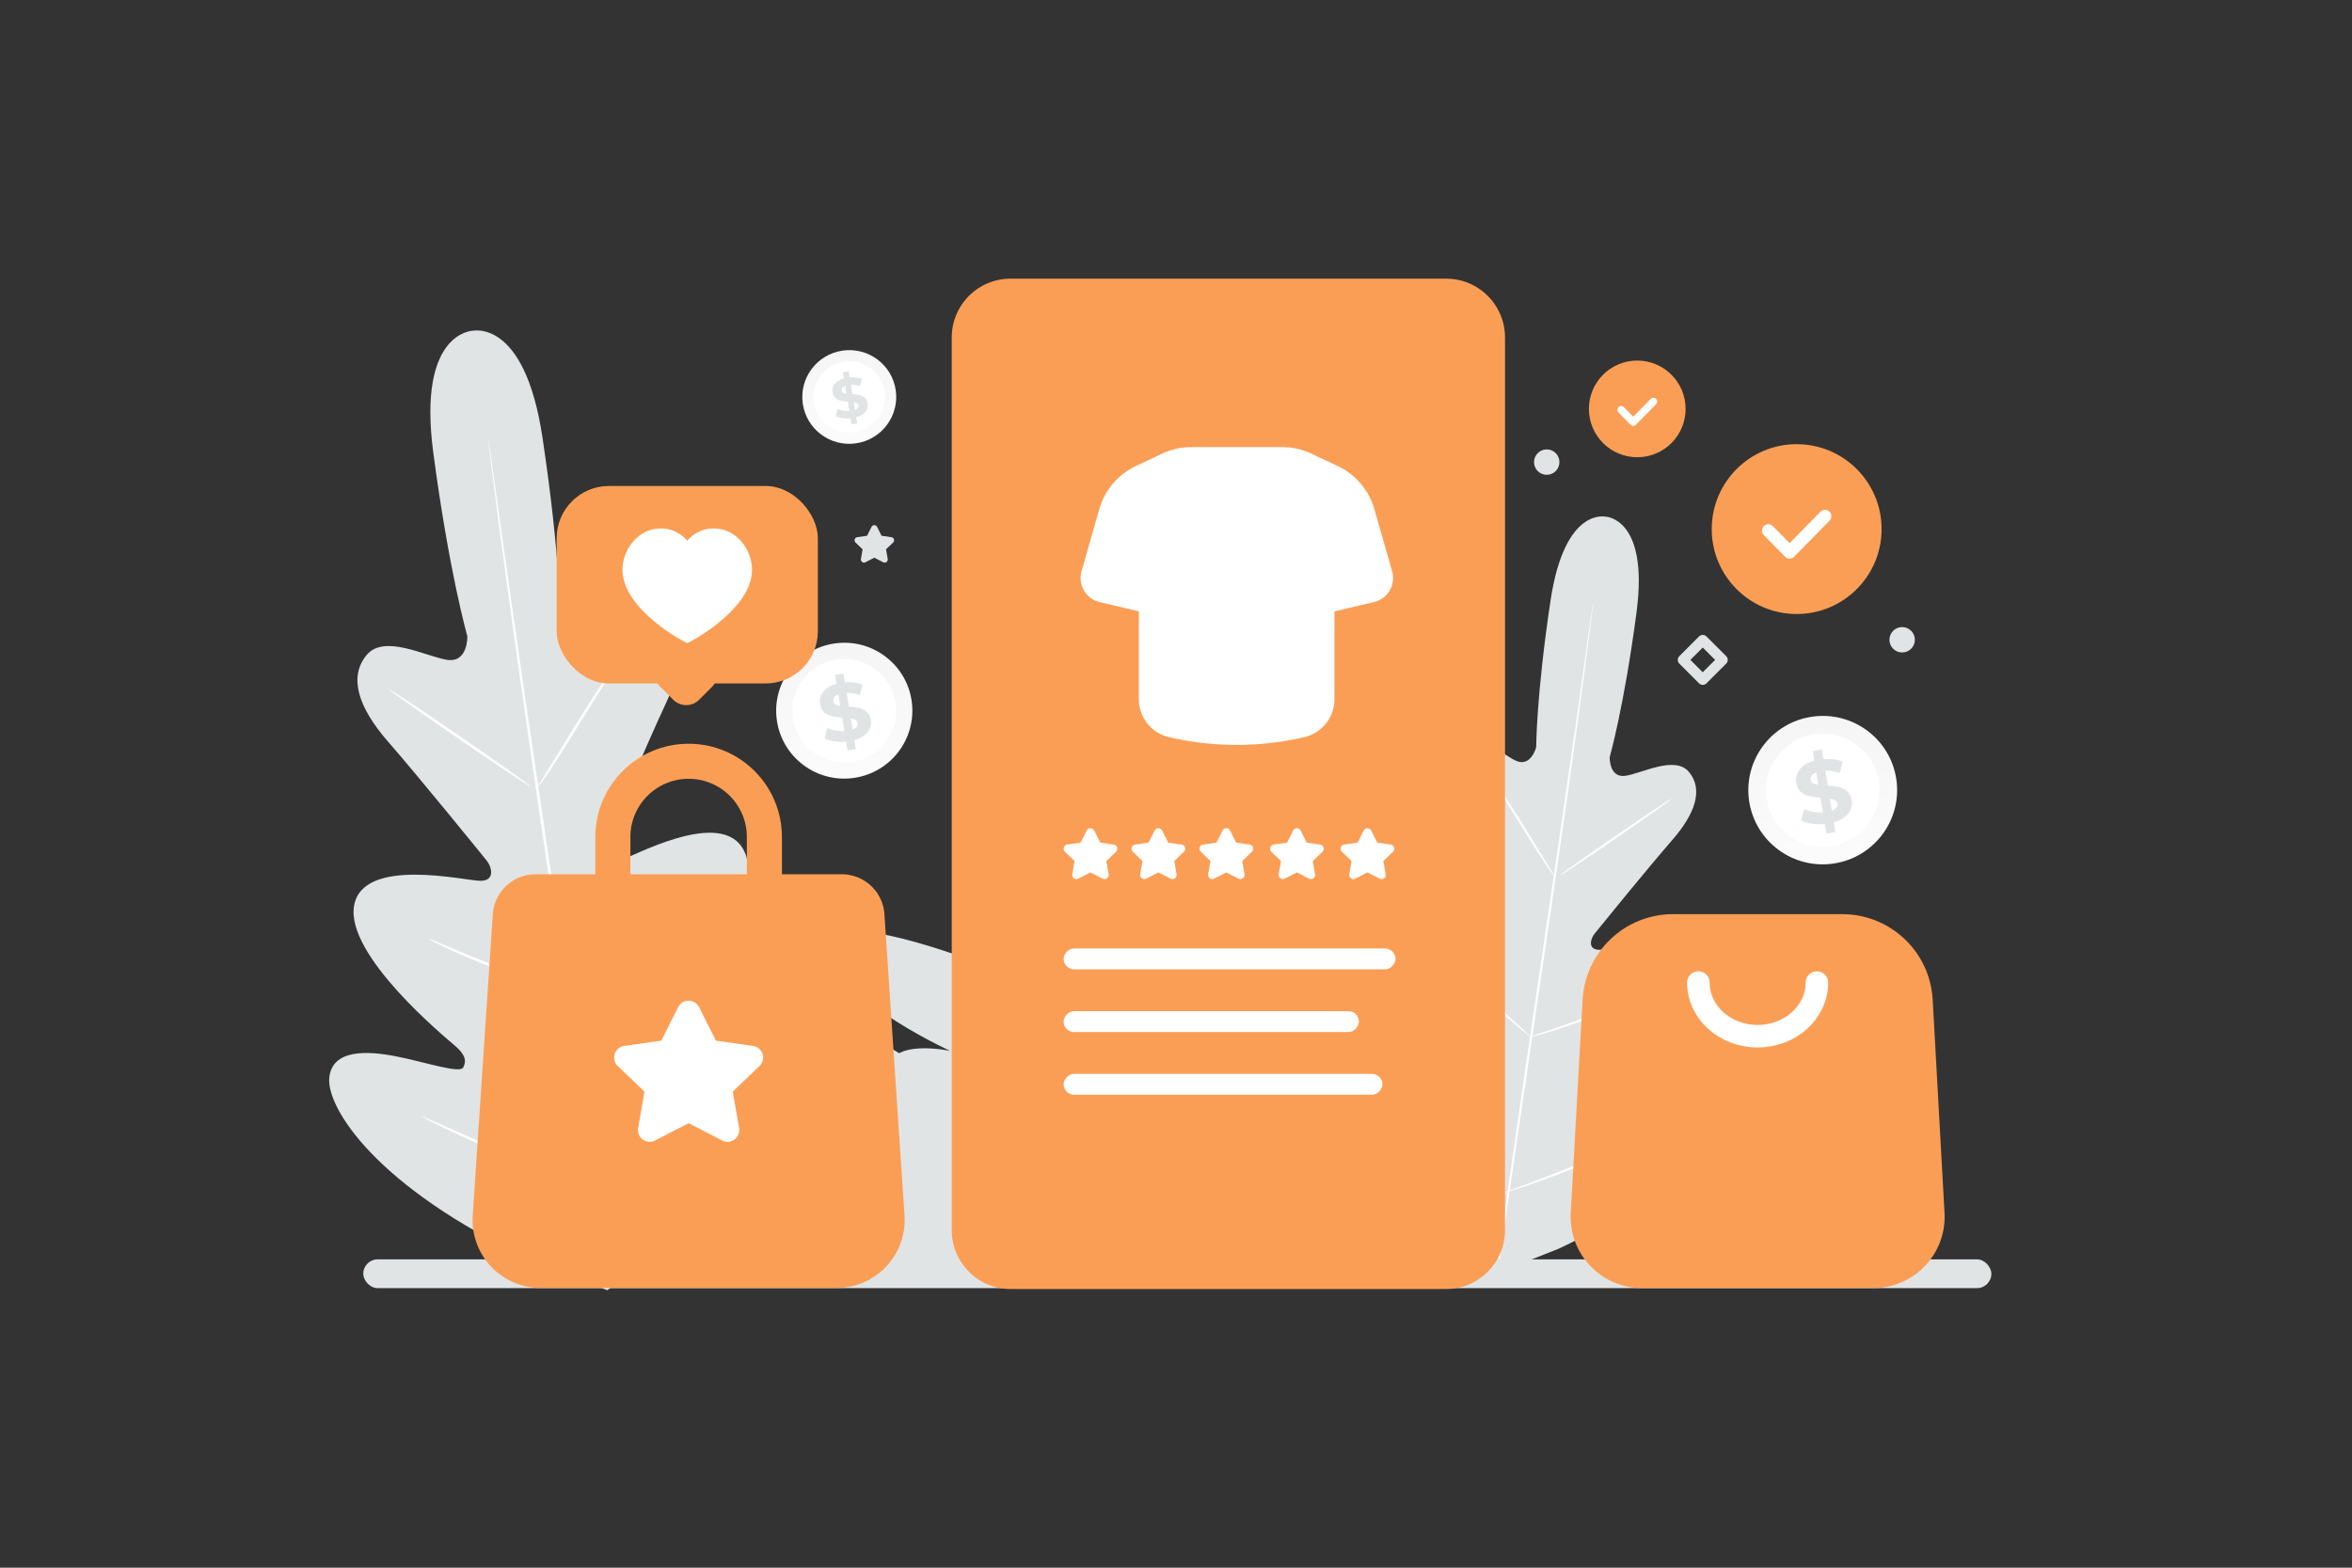 <svg width="900" height="600" viewBox="0 0 900 600" fill="none" xmlns="http://www.w3.org/2000/svg"><rect x="0" y="0" width="900" height="600" fill="#333333" stroke="none"/><path fill="transparent" d="M0 0h900v600H0z"/><rect x="139" y="482" width="623" height="11" rx="5.5" fill="#E1E4E5"/><path d="M418.257 482.381s-55.276-70.822-78.378-81.675c-24.621-11.564-3.274 28.505-3.274 28.505s-52.642-51.611-65.008-38.725c-12.366 12.886.839 24.946.839 24.946s-44.08-8.176-50.511 8.308c-9.876 25.326 62.628 37.92 62.628 37.92s-34.734-7.608-27.784 8.072c10.478 23.64 161.488 12.649 161.488 12.649z" fill="#E1E4E5"/><path d="M505.691 451.236s-18.857-86.259-38.793-98.281c-19.937-12.026-42.501 12.339-42.501 12.339s-31.395-22.28-46.201-17.442c-14.806 4.837-1.677 21.504-1.677 21.504s-50.55-19.933-56.15-10.044c-10.418 18.428 43.223 42.885 43.223 42.885s-23.572-5.01-23.398 7.528c.26 18.91 54.217 17.033 54.217 17.033s-20.775 2.557-14.604 13.834c11.072 20.24 125.884 10.644 125.884 10.644zM180.542 126.667s20.095-5.393 27.023 40.677c6.928 46.069 6.977 71.304 6.977 71.304s2.545 10.017 10.015 6.51c7.471-3.508 20.33-16.209 29.049-10.246 9.04 6.188 8.604 18.432 1.237 34.187-7.367 15.755-22.236 50.836-23.571 54.024-1.315 3.113-1.043 8.455 4.428 6.876 5.472-1.579 40.57-21.543 49.039-4.329 8.488 17.219-19.253 57.725-22.196 62.205-2.944 4.48-2.694 6.911-.765 8.91 1.928 1.999 13.1-5.825 23.308-11.103 10.209-5.278 22.983-9.588 27.043.755 4.06 10.344-4.976 44.663-55.14 88.557l-24.575 18.817-28.904-11.451c-60.357-28.273-78.554-58.751-77.514-69.811 1.041-11.06 14.502-10.458 25.781-8.217 11.279 2.241 24.179 6.659 25.478 4.202 1.299-2.456.88-4.852-3.192-8.347-4.072-3.495-41.943-34.718-38.559-53.624 3.378-18.887 42.633-9.431 48.327-9.448 5.689.002 4.457-5.196 2.338-7.827-2.166-2.684-26.189-32.279-37.623-45.38-11.44-13.081-15.248-24.739-8.276-33.188 6.713-8.158 22.602.507 30.747 1.808 8.146 1.301 7.813-9.045 7.813-9.045s-6.961-24.263-13.056-70.449c-6.095-46.187 15.215-46.467 15.215-46.467" fill="#E1E4E5"/><path d="M232.927 487.338c-4.597-33.906-11.353-80.691-19.008-132.344-7.642-51.629-14.506-98.383-19.311-132.264-2.382-16.905-4.301-30.601-5.638-40.115-.663-4.705-1.183-8.37-1.544-10.911-.177-1.209-.325-2.151-.422-2.837-.111-.631-.181-.97-.181-.97s.014.324.078.982c.078.682.184 1.632.318 2.85.319 2.549.778 6.218 1.356 10.94 1.182 9.493 2.993 23.22 5.304 40.166 4.597 33.906 11.358 80.672 18.995 132.32 7.636 51.648 14.519 98.407 19.305 132.283" fill="#fff"/><path d="M236.327 253.42c-.07-.039-.554.573-1.428 1.741-.869 1.149-2.066 2.852-3.515 4.968-2.902 4.251-6.762 10.208-10.897 16.893-4.025 6.574-7.683 12.525-10.497 17.12-1.264 2.025-2.325 3.744-3.208 5.17-.767 1.217-1.154 1.915-1.085 1.954.07.038.573-.568 1.442-1.718.85-1.154 2.048-2.856 3.483-4.996 2.869-4.28 6.646-10.299 10.757-16.971l10.613-17.029c1.264-2.025 2.344-3.739 3.227-5.165.772-1.236 1.159-1.933 1.108-1.967zm-33.491 47.46c.163-.237-11.78-8.746-26.689-18.971-14.905-10.244-27.137-18.35-27.3-18.113-.164.237 11.785 8.727 26.689 18.971 14.923 10.249 27.136 18.35 27.3 18.113zm15.309 78.786c.02-.075-.745-.36-2.117-.848-1.601-.529-3.571-1.177-5.886-1.958-4.967-1.651-11.837-3.973-19.314-6.797-7.481-2.806-14.17-5.58-19.013-7.619-2.251-.944-4.157-1.755-5.724-2.415-1.351-.563-2.121-.829-2.155-.778-.039.07.678.462 1.976 1.15 1.303.67 3.211 1.622 5.6 2.723 4.756 2.216 11.433 5.107 18.934 7.918 7.495 2.83 14.419 5.026 19.468 6.519 2.527.737 4.583 1.288 5.99 1.645 1.425.362 2.221.535 2.241.46zm39.73-36.273c-.046-.052-.645.388-1.715 1.243a307.68 307.68 0 0 0-4.395 3.691 1040.356 1040.356 0 0 0-14.258 12.466c-5.523 4.911-10.495 9.409-14.061 12.7a204.277 204.277 0 0 0-4.183 3.948c-.973.941-1.485 1.505-1.439 1.557.046.053.645-.388 1.716-1.243 1.051-.86 2.551-2.121 4.394-3.691 3.691-3.157 8.736-7.555 14.258-12.466 5.523-4.911 10.495-9.408 14.042-12.705a199.407 199.407 0 0 0 4.183-3.947c.992-.936 1.523-1.495 1.458-1.553zm22.35 67.831c-.046-.052-.82.522-2.177 1.621-1.494 1.242-3.398 2.815-5.651 4.716a1659.9 1659.9 0 0 0-18.389 15.847c-7.141 6.24-13.574 11.928-18.192 16.08a2078.05 2078.05 0 0 0-5.439 4.973c-1.259 1.185-1.947 1.882-1.901 1.935.046.052.821-.522 2.177-1.621 1.495-1.242 3.399-2.815 5.651-4.716a1649.582 1649.582 0 0 0 18.39-15.847c7.141-6.24 13.573-11.928 18.191-16.08 2.174-1.982 4.005-3.655 5.44-4.973 1.278-1.18 1.946-1.882 1.9-1.935zm-50.805 43.742c.02-.075-.936-.471-2.661-1.134-1.932-.717-4.408-1.641-7.38-2.738-6.227-2.33-14.838-5.559-24.226-9.396-9.394-3.82-17.824-7.501-23.908-10.213a1072.248 1072.248 0 0 1-7.198-3.191c-1.706-.737-2.662-1.133-2.7-1.064-.039.07.868.574 2.52 1.437 1.651.863 4.072 2.073 7.075 3.498a443.047 443.047 0 0 0 23.809 10.507 447.564 447.564 0 0 0 24.382 9.117c3.159 1.067 5.722 1.894 7.502 2.431 1.76.532 2.751.797 2.785.746z" fill="#fff"/><path d="M614.6 197.798s-15.824-4.247-21.279 32.03c-5.455 36.276-5.494 56.146-5.494 56.146s-2.003 7.888-7.886 5.126c-5.882-2.762-16.008-12.763-22.874-8.068-7.118 4.873-6.774 14.514-.973 26.92 5.8 12.406 17.508 40.029 18.56 42.54 1.035 2.451.821 6.657-3.487 5.414-4.308-1.243-31.946-16.963-38.614-3.409-6.684 13.559 15.16 45.454 17.478 48.982 2.318 3.528 2.121 5.442.602 7.016-1.518 1.574-10.315-4.587-18.354-8.743-8.038-4.156-18.097-7.549-21.294.595-3.197 8.144 3.918 35.168 43.419 69.731l19.351 14.817 22.76-9.017c47.526-22.262 61.855-46.261 61.035-54.97-.819-8.709-11.418-8.235-20.3-6.471-8.881 1.765-19.039 5.244-20.062 3.31-1.023-1.935-.692-3.822 2.514-6.574 3.206-2.752 33.026-27.337 30.362-42.224-2.66-14.872-33.57-7.426-38.054-7.439-4.479.001-3.51-4.092-1.841-6.164 1.706-2.113 20.622-25.417 29.626-35.733 9.007-10.301 12.006-19.48 6.516-26.133-5.286-6.424-17.797.399-24.211 1.423-6.414 1.025-6.152-7.122-6.152-7.122s5.481-19.105 10.281-55.473c4.799-36.369-11.981-36.589-11.981-36.589" fill="#E1E4E5"/><path d="M573.351 481.798c3.621-26.698 8.94-63.537 14.968-104.21 6.017-40.654 11.423-77.469 15.206-104.148 1.875-13.312 3.387-24.096 4.44-31.587.521-3.705.931-6.591 1.215-8.592.139-.952.256-1.693.332-2.234.088-.497.143-.764.143-.764s-.011.255-.061.774c-.062.536-.145 1.284-.251 2.244-.251 2.007-.612 4.896-1.067 8.614-.932 7.475-2.358 18.284-4.177 31.628-3.62 26.698-8.944 63.522-14.957 104.191-6.013 40.669-11.433 77.488-15.202 104.163" fill="#fff"/><path d="M570.675 297.606c.055-.031.436.451 1.124 1.371.684.905 1.627 2.245 2.768 3.912 2.285 3.347 5.324 8.038 8.58 13.301 3.17 5.177 6.05 9.863 8.266 13.481.995 1.595 1.831 2.949 2.526 4.072.604.958.909 1.507.854 1.538-.055.03-.451-.447-1.135-1.353-.67-.909-1.612-2.249-2.742-3.934-2.26-3.37-5.233-8.11-8.471-13.363l-8.357-13.409c-.995-1.595-1.846-2.944-2.541-4.067-.608-.973-.912-1.523-.872-1.549zm26.371 37.371c-.129-.186 9.276-6.886 21.016-14.938 11.736-8.066 21.367-14.449 21.496-14.262.129.186-9.28 6.871-21.016 14.938-11.75 8.07-21.367 14.449-21.496 14.262zm-12.055 62.038c-.016-.059.587-.284 1.667-.668 1.26-.416 2.812-.927 4.635-1.541 3.91-1.301 9.32-3.129 15.207-5.353 5.892-2.21 11.159-4.394 14.972-5.999 1.773-.743 3.274-1.382 4.507-1.902 1.064-.443 1.67-.653 1.697-.612.03.055-.534.363-1.556.905a113.236 113.236 0 0 1-4.41 2.144 214.157 214.157 0 0 1-14.908 6.235 223.66 223.66 0 0 1-15.33 5.133c-1.99.581-3.609 1.014-4.717 1.295-1.122.285-1.748.422-1.764.363zm-31.285-28.562c.037-.041.508.306 1.351.979.828.677 2.009 1.67 3.46 2.906a810.11 810.11 0 0 1 11.228 9.816 846.409 846.409 0 0 1 11.071 10 155.48 155.48 0 0 1 3.294 3.109c.767.741 1.17 1.185 1.133 1.226-.036.041-.508-.305-1.35-.979-.829-.677-2.01-1.67-3.461-2.906a816.749 816.749 0 0 1-11.227-9.816c-4.349-3.867-8.264-7.408-11.057-10.004a160.599 160.599 0 0 1-3.294-3.109c-.781-.737-1.199-1.177-1.148-1.222zm-17.599 53.412c.037-.042.647.41 1.715 1.275 1.177.979 2.676 2.217 4.449 3.714 3.735 3.164 8.858 7.565 14.481 12.478a1444.14 1444.14 0 0 1 14.324 12.662 1649.1 1649.1 0 0 1 4.283 3.916c.992.933 1.533 1.482 1.497 1.524-.036.041-.646-.411-1.714-1.276-1.177-.978-2.677-2.217-4.45-3.714a1302.546 1302.546 0 0 1-14.48-12.478 1457.38 1457.38 0 0 1-14.325-12.662c-1.711-1.56-3.153-2.878-4.283-3.916-1.006-.929-1.533-1.482-1.497-1.523zm40.006 34.443c-.016-.059.737-.371 2.095-.893 1.521-.565 3.471-1.293 5.811-2.156 4.904-1.835 11.684-4.377 19.077-7.399a620.685 620.685 0 0 0 18.825-8.042 860.774 860.774 0 0 0 5.668-2.512c1.343-.581 2.096-.893 2.126-.838.031.055-.683.451-1.984 1.131-1.301.68-3.207 1.632-5.572 2.755a349.078 349.078 0 0 1-18.747 8.273 352.371 352.371 0 0 1-19.199 7.179c-2.488.84-4.506 1.492-5.907 1.914-1.386.419-2.167.628-2.193.588z" fill="#fff"/><path d="M561.063 107.995a21.747 21.747 0 0 0-1.422-.457c-.16-.046-.316-.094-.475-.135-.169-.043-.338-.084-.507-.125a35.864 35.864 0 0 0-.518-.121c-.164-.036-.328-.067-.494-.099a23.737 23.737 0 0 0-1.034-.173 24.024 24.024 0 0 0-1.751-.178c-.123-.007-.246-.019-.368-.024-.36-.017-.721-.027-1.085-.027H386.67a22.202 22.202 0 0 0-4.53.458c-9.515 1.948-16.839 9.925-17.837 19.774a22.805 22.805 0 0 0-.115 2.305v341.61c0 9.755 6.181 18.059 14.833 21.198.039.014.077.026.116.038.429.152.865.292 1.304.417.159.046.316.094.477.135.169.043.338.084.506.125a15.98 15.98 0 0 0 1.013.219c.186.036.371.07.557.099l.475.075c.2.028.402.052.607.077.147.016.294.033.444.048.231.021.465.038.699.053.123.007.246.019.369.024.359.017.721.026 1.085.026h166.741a22.7 22.7 0 0 0 2.299-.115c10.581-1.077 18.995-9.511 20.07-20.119.077-.758.116-1.527.116-2.305V129.193c-.005-9.755-6.186-18.059-14.836-21.198z" fill="#fb9e55"/><path fill-rule="evenodd" clip-rule="evenodd" d="M412.652 336.27a1.62 1.62 0 0 1-2.346-1.72l.874-5.011-3.681-3.527a1.621 1.621 0 0 1 .894-2.778l5.11-.731 2.307-4.602a1.62 1.62 0 0 1 2.905 0l2.307 4.602 5.11.731a1.62 1.62 0 0 1 .894 2.778l-3.681 3.527.874 5.012a1.62 1.62 0 0 1-2.346 1.72l-4.611-2.383-4.61 2.382zm26 0a1.62 1.62 0 0 1-2.346-1.72l.874-5.011-3.681-3.527a1.621 1.621 0 0 1 .894-2.778l5.11-.731 2.307-4.602a1.62 1.62 0 0 1 2.905 0l2.307 4.602 5.11.731a1.62 1.62 0 0 1 .894 2.778l-3.681 3.527.874 5.012a1.62 1.62 0 0 1-2.346 1.72l-4.611-2.383-4.61 2.382zm26 0a1.62 1.62 0 0 1-2.346-1.72l.874-5.011-3.681-3.527a1.621 1.621 0 0 1 .894-2.778l5.11-.731 2.307-4.602a1.62 1.62 0 0 1 2.905 0l2.307 4.602 5.11.731a1.62 1.62 0 0 1 .894 2.778l-3.681 3.527.874 5.012a1.62 1.62 0 0 1-2.346 1.72l-4.611-2.383-4.61 2.382zm27 0a1.62 1.62 0 0 1-2.346-1.72l.874-5.011-3.681-3.527a1.621 1.621 0 0 1 .894-2.778l5.11-.731 2.307-4.602a1.62 1.62 0 0 1 2.905 0l2.307 4.602 5.11.731a1.62 1.62 0 0 1 .894 2.778l-3.681 3.527.874 5.012a1.62 1.62 0 0 1-2.346 1.72l-4.611-2.383-4.61 2.382zm27 0a1.62 1.62 0 0 1-2.346-1.72l.874-5.011-3.681-3.527a1.621 1.621 0 0 1 .894-2.778l5.11-.731 2.307-4.602a1.62 1.62 0 0 1 2.905 0l2.307 4.602 5.11.731a1.62 1.62 0 0 1 .894 2.778l-3.681 3.527.874 5.012a1.62 1.62 0 0 1-2.346 1.72l-4.611-2.383-4.61 2.382z" fill="#fff"/><circle r="4.861" transform="matrix(1 0 0 -1 727.861 244.861)" fill="#E1E4E5"/><circle r="4.861" transform="matrix(1 0 0 -1 150.861 345.906)" fill="#E1E4E5"/><circle r="4.861" transform="matrix(1 0 0 -1 591.861 176.861)" fill="#E1E4E5"/><path clip-rule="evenodd" d="M651.561 260.122 644 252.561l7.561-7.561 7.561 7.561-7.561 7.561z" stroke="#E1E4E5" stroke-width="4" stroke-linecap="round" stroke-linejoin="round"/><path fill-rule="evenodd" clip-rule="evenodd" d="M322.089 341.313H204.916a9.657 9.657 0 0 0-9.642 9.014l-7.691 115.299c-.744 11.149 8.106 20.608 19.284 20.608h113.271c11.178 0 20.028-9.459 19.284-20.608l-7.691-115.299a9.657 9.657 0 0 0-9.642-9.014z" fill="#fb9e55" stroke="#fb9e55" stroke-width="13.417" stroke-linecap="round" stroke-linejoin="round"/><path fill-rule="evenodd" clip-rule="evenodd" d="M250.699 436.486a4.501 4.501 0 0 1-6.513-4.775l2.427-13.907-10.218-9.79a4.5 4.5 0 0 1 2.481-7.711l14.187-2.028 6.405-12.774a4.5 4.5 0 0 1 8.064 0l6.405 12.774 14.187 2.028a4.5 4.5 0 0 1 2.481 7.711l-10.218 9.79 2.427 13.91a4.498 4.498 0 0 1-6.513 4.775l-12.801-6.613-12.801 6.61z" fill="#fff"/><path d="M292.494 358.989v-38.645 0c0-16.009-12.975-28.985-28.984-28.985h-.01c-16.009 0-28.984 12.976-28.984 28.985v38.645" stroke="#fb9e55" stroke-width="13.417" stroke-linecap="round" stroke-linejoin="round"/><path fill-rule="evenodd" clip-rule="evenodd" d="M331.165 215.193a1.194 1.194 0 0 1-1.728-1.267l.644-3.69-2.711-2.598a1.196 1.196 0 0 1 .658-2.047l3.764-.538 1.699-3.389a1.194 1.194 0 0 1 2.14 0l1.699 3.389 3.764.538a1.196 1.196 0 0 1 .658 2.047l-2.711 2.598.644 3.691a1.192 1.192 0 0 1-1.728 1.267l-3.396-1.755-3.396 1.754zm272.487 14.077a1.62 1.62 0 0 1-2.346-1.72l.874-5.011-3.681-3.527a1.621 1.621 0 0 1 .894-2.778l5.11-.731 2.307-4.602a1.62 1.62 0 0 1 2.905 0l2.307 4.602 5.11.731a1.62 1.62 0 0 1 .894 2.778l-3.681 3.527.874 5.012a1.62 1.62 0 0 1-2.346 1.72l-4.611-2.383-4.61 2.382z" fill="#E1E4E5"/><path fill-rule="evenodd" clip-rule="evenodd" d="M506.756 219.724v47.759a11.038 11.038 0 0 1-8.126 10.769 110.375 110.375 0 0 1-50.833 0 11.038 11.038 0 0 1-8.126-10.769v-47.759" fill="#fff"/><path d="M506.756 219.724v47.759a11.038 11.038 0 0 1-8.126 10.769 110.375 110.375 0 0 1-50.833 0 11.038 11.038 0 0 1-8.126-10.769v-47.759" stroke="#fff" stroke-width="7.76" stroke-linecap="round" stroke-linejoin="round"/><path fill-rule="evenodd" clip-rule="evenodd" d="m506.844 230.904 18.03-4.247a5.593 5.593 0 0 0 4.093-6.977l-6.781-23.735a22.365 22.365 0 0 0-11.978-14.089l-10.043-4.727a22.365 22.365 0 0 0-9.523-2.129h-34.724c-3.292 0-6.544.727-9.523 2.129l-10.043 4.727a22.365 22.365 0 0 0-11.978 14.089l-6.781 23.735a5.59 5.59 0 0 0 4.093 6.977l18.03 4.247" fill="#fff"/><path d="m506.844 230.904 18.03-4.247a5.593 5.593 0 0 0 4.093-6.977l-6.781-23.735a22.365 22.365 0 0 0-11.978-14.089l-10.043-4.727a22.365 22.365 0 0 0-9.523-2.129h-34.724c-3.292 0-6.544.727-9.523 2.129l-10.043 4.727a22.365 22.365 0 0 0-11.978 14.089l-6.781 23.735a5.59 5.59 0 0 0 4.093 6.977l18.03 4.247" stroke="#fff" stroke-width="7.76" stroke-linecap="round" stroke-linejoin="round"/><path fill-rule="evenodd" clip-rule="evenodd" d="M716.85 487.857h-88.571c-12.71 0-22.815-10.681-22.106-23.368l4.532-81.604c.871-15.647 13.809-27.885 29.479-27.885h64.768c15.669 0 28.608 12.238 29.479 27.885l4.532 81.596c.701 12.695-9.403 23.376-22.113 23.376z" fill="#fb9e55" stroke="#fb9e55" stroke-width="10.25" stroke-linecap="round" stroke-linejoin="round"/><path d="M695.248 376.063c0 11.333-10.156 20.522-22.682 20.522-12.527 0-22.683-9.189-22.683-20.522" stroke="#fff" stroke-width="8.625" stroke-linecap="round" stroke-linejoin="round"/><path d="M725.649 298.316c2.251 15.525-8.524 29.935-24.091 32.197-15.557 2.262-29.999-8.492-32.261-24.016-2.251-15.514 8.534-29.934 24.091-32.196 15.568-2.263 30.009 8.491 32.261 24.015z" fill="url(#a)"/><path d="M718.948 299.292c1.715 11.826-6.497 22.815-18.355 24.541-11.858 1.716-22.869-6.475-24.584-18.301-1.716-11.837 6.497-22.826 18.355-24.541 11.858-1.727 22.858 6.465 24.584 18.301z" fill="#fff"/><path d="m701.695 314.721.623 3.768-3.463.541-.602-3.67c-3.463.336-6.915-.195-9.053-1.353l1.225-4.396c1.937.975 4.577 1.494 7.105 1.343l-.925-5.619c-3.986-.314-8.486-.888-9.276-5.694-.59-3.562 1.57-7.037 6.938-8.499l-.613-3.735 3.464-.541.601 3.67c2.628-.206 5.267.076 7.361.953l-1.047 4.406c-1.926-.704-3.82-.996-5.579-.931l.947 5.716c3.986.271 8.407.866 9.187 5.608.568 3.508-1.559 6.95-6.893 8.433zm-5.903-14.333-.79-4.775c-1.771.693-2.328 1.776-2.15 2.891.201 1.169 1.337 1.656 2.94 1.884zm7.284 7.188c-.19-1.18-1.303-1.656-2.874-1.938l.769 4.645c1.67-.639 2.283-1.635 2.105-2.707z" fill="#E1E4E5"/><path d="M342.758 149.349c1.422 9.8-5.38 18.896-15.206 20.324-9.82 1.428-18.936-5.36-20.364-15.16-1.422-9.793 5.387-18.895 15.207-20.323 9.826-1.428 18.942 5.36 20.363 15.159z" fill="url(#b)"/><path d="M338.529 149.965c1.083 7.465-4.101 14.402-11.586 15.491-7.486 1.083-14.436-4.087-15.519-11.552-1.083-7.472 4.101-14.408 11.586-15.491 7.486-1.09 14.429 4.081 15.519 11.552z" fill="#fff"/><path d="m327.638 159.705.393 2.378-2.186.341-.38-2.316c-2.186.212-4.365-.123-5.715-.854l.774-2.775c1.223.615 2.889.943 4.484.847l-.583-3.546c-2.517-.198-5.357-.561-5.856-3.595-.372-2.248.992-4.442 4.38-5.364l-.387-2.358 2.186-.342.38 2.317c1.659-.13 3.325.048 4.647.601l-.661 2.782c-1.216-.445-2.411-.629-3.522-.588l.597 3.608c2.517.171 5.308.547 5.8 3.54.358 2.214-.984 4.387-4.351 5.324zm-3.726-9.048-.499-3.014c-1.118.437-1.469 1.121-1.357 1.825.127.738.844 1.045 1.856 1.189zm4.597 4.537c-.119-.745-.822-1.045-1.813-1.223l.485 2.932c1.054-.403 1.441-1.032 1.328-1.709z" fill="#E1E4E5"/><path d="M348.849 268.256c2.061 14.21-7.801 27.398-22.05 29.469-14.238 2.07-27.456-7.772-29.527-21.981-2.061-14.2 7.811-27.398 22.05-29.469 14.248-2.07 27.467 7.772 29.527 21.981z" fill="url(#c)"/><path d="M342.717 269.149c1.57 10.824-5.947 20.882-16.8 22.462-10.854 1.57-20.932-5.927-22.502-16.75-1.57-10.834 5.947-20.892 16.8-22.463 10.854-1.579 20.922 5.918 22.502 16.751z" fill="#fff"/><path d="m326.926 283.271.57 3.448-3.17.496-.55-3.359c-3.17.307-6.33-.179-8.287-1.239l1.121-4.023c1.774.892 4.19 1.368 6.503 1.229l-.846-5.143c-3.649-.287-7.766-.812-8.49-5.212-.54-3.26 1.437-6.441 6.35-7.778l-.561-3.419 3.17-.495.551 3.359c2.405-.189 4.821.069 6.737.872l-.958 4.033c-1.763-.644-3.496-.912-5.107-.853l.867 5.232c3.649.248 7.695.793 8.409 5.133.52 3.211-1.427 6.362-6.309 7.719zm-5.403-13.119-.723-4.37c-1.621.634-2.131 1.625-1.968 2.646.184 1.07 1.224 1.516 2.691 1.724zm6.666 6.579c-.173-1.08-1.192-1.516-2.629-1.773l.703 4.25c1.529-.584 2.09-1.496 1.926-2.477z" fill="#E1E4E5"/><rect width="122" height="8" rx="4" transform="matrix(-1 0 0 1 528.997 411)" fill="#fff"/><rect width="113" height="8" rx="4" transform="matrix(-1 0 0 1 519.997 387)" fill="#fff"/><rect width="127" height="8" rx="4" transform="matrix(-1 0 0 1 533.997 363)" fill="#fff"/><path fill-rule="evenodd" clip-rule="evenodd" d="M687.5 235c-17.948 0-32.5-14.552-32.5-32.5s14.552-32.5 32.5-32.5 32.5 14.552 32.5 32.5-14.552 32.5-32.5 32.5z" fill="#fb9e55"/><path d="m698.335 197.575-13.539 13.788-8.128-8.271" stroke="#fff" stroke-width="4.883" stroke-linecap="round" stroke-linejoin="round"/><path fill-rule="evenodd" clip-rule="evenodd" d="M626.5 175c-10.217 0-18.5-8.283-18.5-18.5s8.283-18.5 18.5-18.5 18.5 8.283 18.5 18.5-8.283 18.5-18.5 18.5z" fill="#fb9e55"/><path d="m632.667 153.697-7.706 7.848-4.627-4.708" stroke="#fff" stroke-width="2.892" stroke-linecap="round" stroke-linejoin="round"/><rect x="213" y="186" width="99.96" height="75.579" rx="20" fill="#fb9e55"/><rect x="262.573" y="242.888" width="21.13" height="21.13" rx="7" transform="rotate(45 262.573 242.888)" fill="#fb9e55"/><path fill-rule="evenodd" clip-rule="evenodd" d="M273.159 202.254c8.744 0 14.607 8.173 14.607 15.784 0 15.451-24.343 28.1-24.786 28.1-.444 0-24.787-12.649-24.787-28.1 0-7.611 5.863-15.784 14.608-15.784 4.998 0 8.281 2.482 10.179 4.693 1.897-2.211 5.18-4.693 10.179-4.693z" fill="#fff"/><defs><linearGradient id="a" x1="698.687" y1="362.666" x2="696.94" y2="212.197" gradientUnits="userSpaceOnUse"><stop stop-color="#fff"/><stop offset="1" stop-color="#EEE"/></linearGradient><linearGradient id="b" x1="325.74" y1="189.969" x2="324.636" y2="94.988" gradientUnits="userSpaceOnUse"><stop stop-color="#fff"/><stop offset="1" stop-color="#EEE"/></linearGradient><linearGradient id="c" x1="324.172" y1="327.154" x2="322.572" y2="189.433" gradientUnits="userSpaceOnUse"><stop stop-color="#fff"/><stop offset="1" stop-color="#EEE"/></linearGradient></defs></svg>